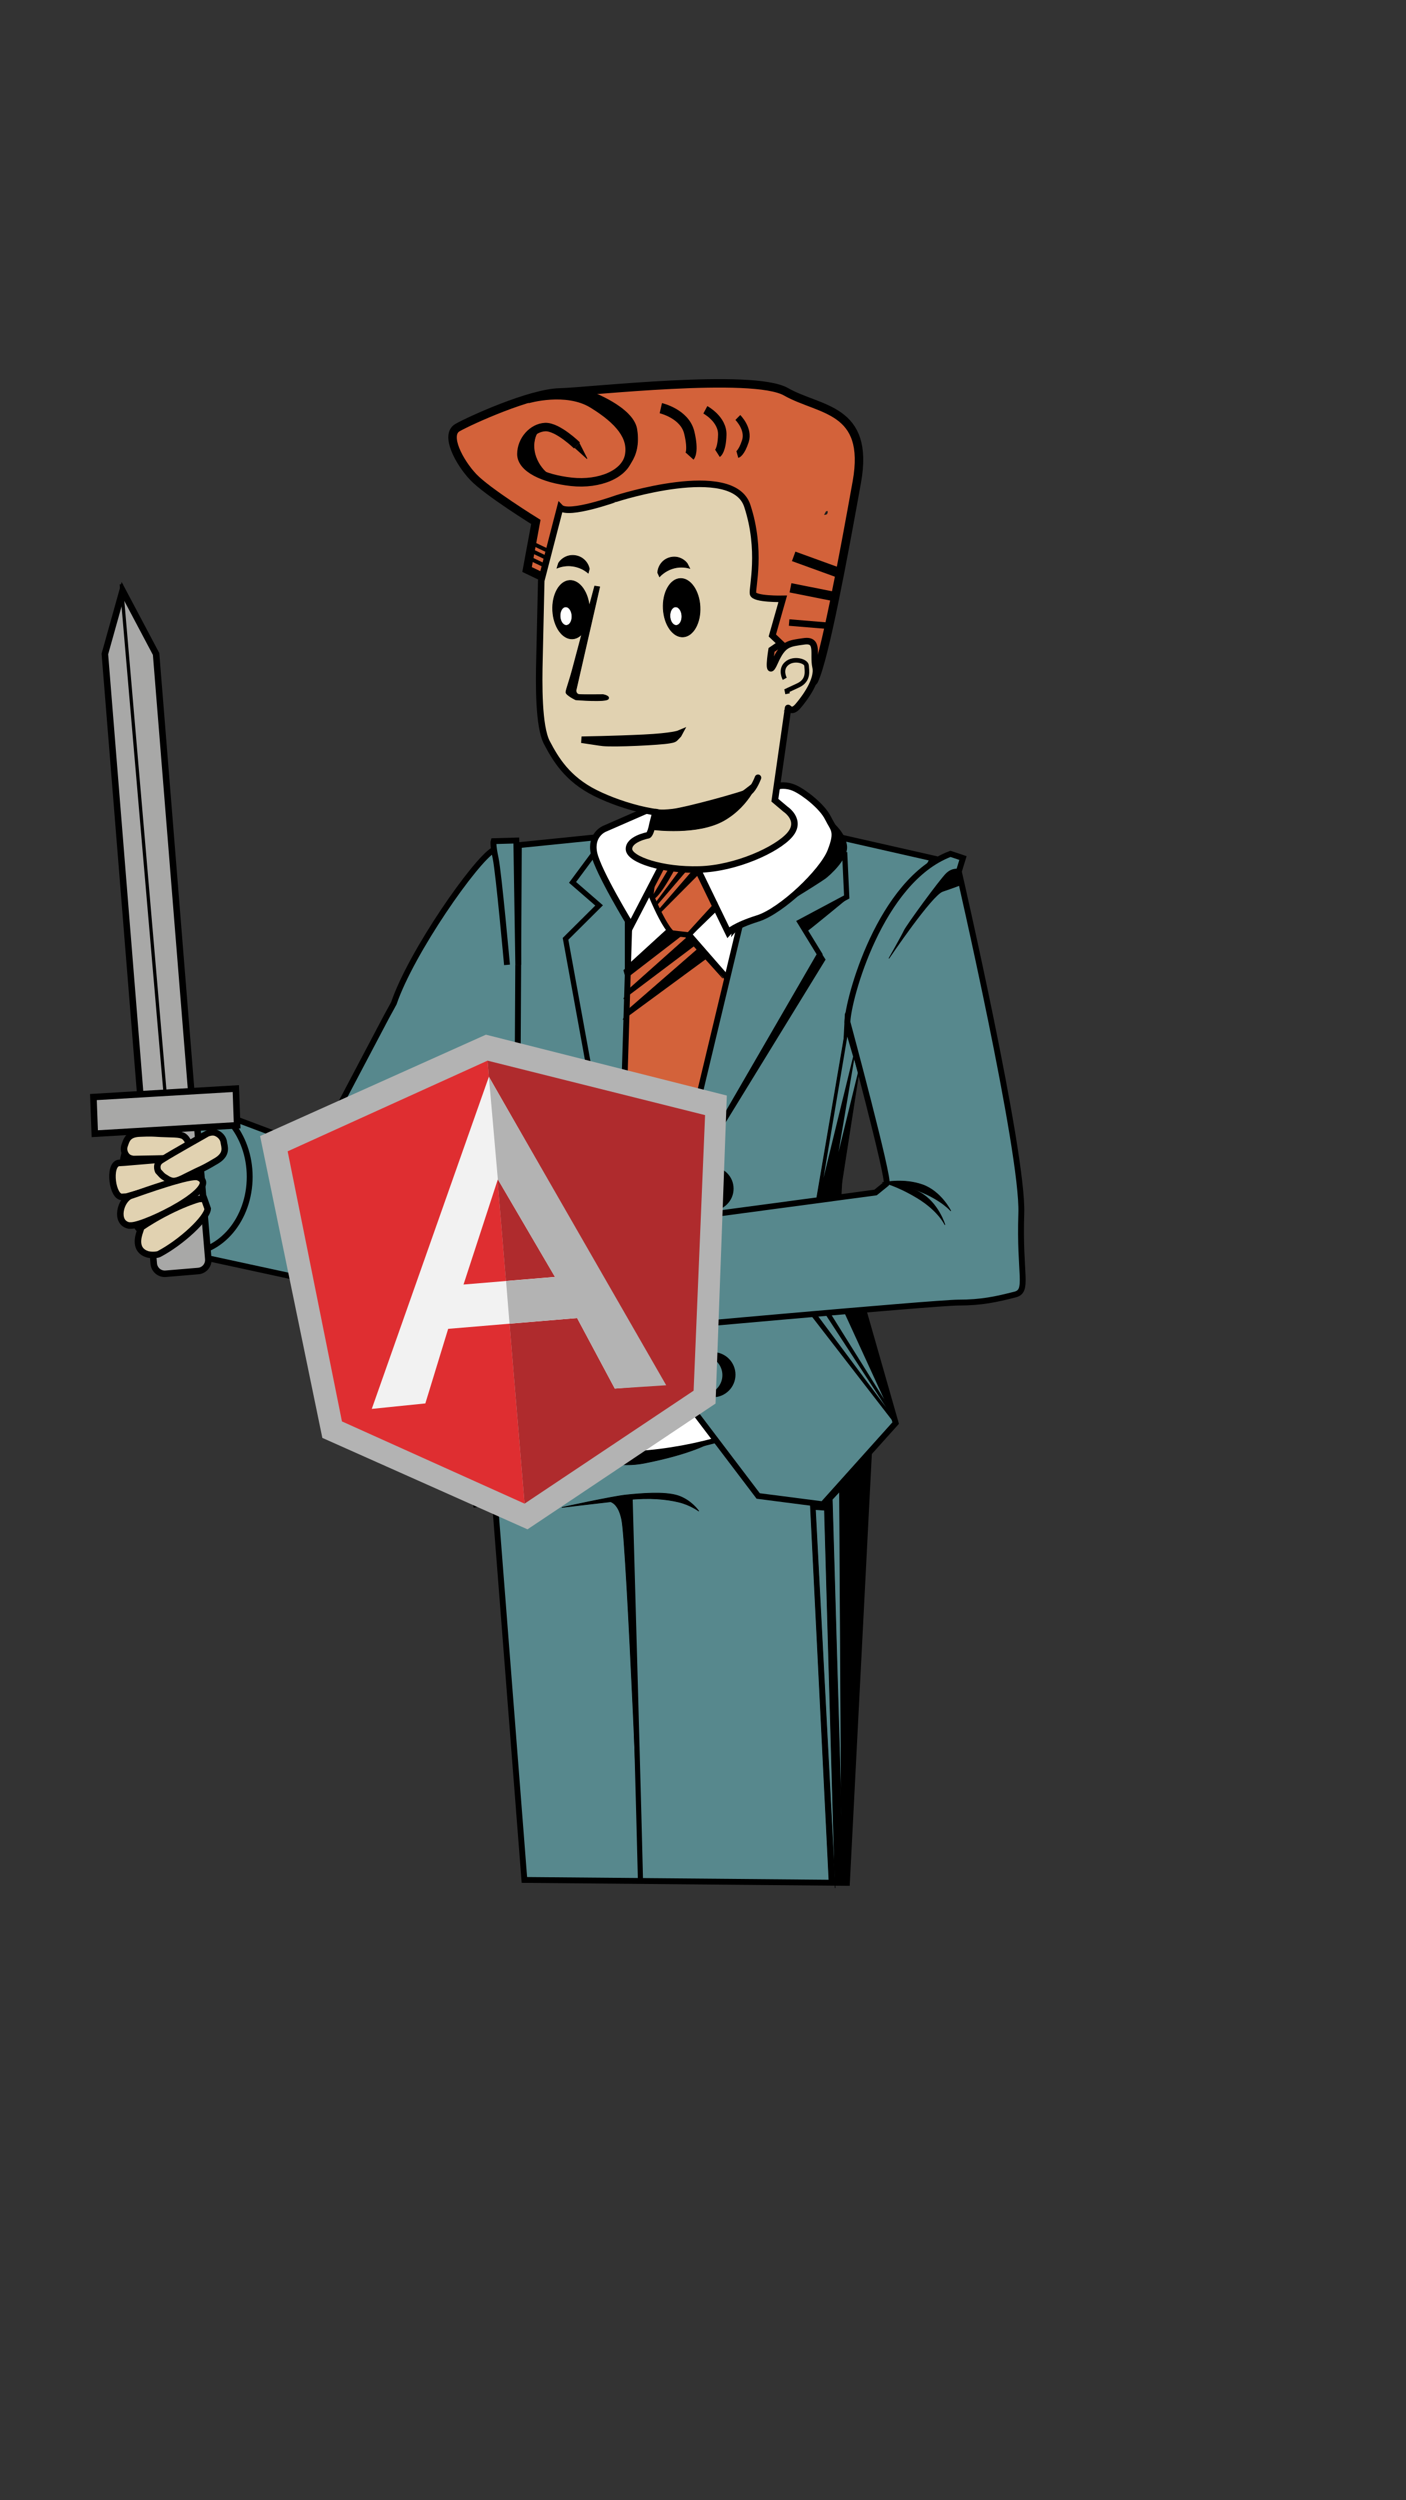<?xml version="1.0" encoding="utf-8"?>
<!-- Generator: Adobe Illustrator 21.0.2, SVG Export Plug-In . SVG Version: 6.00 Build 0)  -->
<svg version="1.1"
	 id="svg2" inkscape:export-filename="C:\Users\Marlene\Pictures\jugplakate\jug-butler.png" inkscape:export-xdpi="90" inkscape:export-ydpi="90" inkscape:version="0.91 r13725" sodipodi:docname="jug-buttler.svg" xmlns:cc="http://creativecommons.org/ns#" xmlns:dc="http://purl.org/dc/elements/1.1/" xmlns:inkscape="http://www.inkscape.org/namespaces/inkscape" xmlns:rdf="http://www.w3.org/1999/02/22-rdf-syntax-ns#" xmlns:sodipodi="http://sodipodi.sourceforge.net/DTD/sodipodi-0.dtd" xmlns:svg="http://www.w3.org/2000/svg"
	 xmlns="http://www.w3.org/2000/svg" xmlns:xlink="http://www.w3.org/1999/xlink" x="0px" y="0px" viewBox="0 0 2160 3840"
	 style="enable-background:new 0 0 2160 3840;" xml:space="preserve">
<rect x="0" y="0" width="2160" height="3840" fill="#333333" stroke="none"/>
<style type="text/css">
	.st0{fill:#57888D;stroke:#000000;stroke-width:9;}
	.st1{fill:#FFFFFF;stroke:#000000;stroke-width:8;}
	.st2{fill:#D3623A;stroke:#000000;stroke-width:13;}
	.st3{fill:#FFFFFF;stroke:#000000;stroke-width:6;stroke-linecap:round;}
	.st4{fill:#D3623A;stroke:#000000;stroke-width:8;}
	.st5{fill:#D3623A;stroke:#000000;stroke-width:8.416;}
	.st6{stroke:#000000;}
	.st7{fill:#FFFFFF;stroke:#000000;stroke-width:10;}
	.st8{fill:#E1D2B1;stroke:#000000;stroke-width:10;}
	.st9{fill:#FFFFFF;stroke:#000000;stroke-width:0.31;}
	.st10{stroke:#000000;stroke-width:10;}
	.st11{fill:none;stroke:#000000;stroke-width:7;}
	.st12{fill:none;stroke:#000000;stroke-width:13;}
	.st13{fill:none;stroke:#000000;stroke-width:16;}
	.st14{fill:none;stroke:#000000;stroke-width:12.941;}
	.st15{fill:none;stroke:#000000;stroke-width:10.604;}
	.st16{fill:none;stroke:#000000;stroke-width:10;}
	.st17{fill:none;stroke:#000000;stroke-width:14.487;}
	.st18{fill:none;stroke:#000000;stroke-width:15.506;}
	.st19{fill:#E1D2B1;stroke:#000000;stroke-width:10;stroke-linecap:round;}
	.st20{fill:none;stroke:#000000;stroke-width:10;stroke-linecap:round;}
	.st21{fill:none;stroke:#000000;stroke-width:6;stroke-linecap:round;}
	.st22{stroke:#000000;stroke-width:9;}
	.st23{fill:none;stroke:#000000;stroke-width:7;stroke-linecap:round;}
	.st24{fill:#57888D;stroke:#000000;stroke-width:6;stroke-linecap:round;}
	.st25{stroke:#000000;stroke-width:4;stroke-linecap:round;}
	.st26{fill:none;stroke:#000000;stroke-width:8;}
	.st27{fill:none;stroke:#000000;stroke-width:7.901;}
	.st28{fill:#57888D;stroke:#000000;}
	.st29{stroke:#000000;stroke-width:0.896;}
	.st30{fill:none;stroke:#000000;stroke-width:9;stroke-linecap:round;}
	.st31{fill:none;stroke:#000000;stroke-width:6.47;}
	.st32{fill:#57888D;stroke:#000000;stroke-width:1.082;}
	.st33{fill:#57888D;stroke:#000000;stroke-width:2.252;}
	.st34{fill:#57888D;stroke:#000000;stroke-width:1.48;}
	.st35{fill:#57888D;stroke:#000000;stroke-width:0.863;}
	.st36{fill:none;stroke:#000000;stroke-width:6;}
	.st37{stroke:#000000;stroke-width:1.056;}
	.st38{stroke:#000000;stroke-width:6;stroke-linecap:round;}
	.st39{fill:none;}
	.st40{fill:#A8A8A7;stroke:#000000;stroke-width:10;}
	.st41{fill:#C00000;}
	.st42{fill:#1D1D1B;}
	.st43{fill:#B3B3B3;}
	.st44{fill:#AF2B2D;}
	.st45{fill:#DF2E31;}
	.st46{fill:#F2F2F2;}
	.st47{fill:#A8A8A7;stroke:#000000;stroke-width:5;}
</style>
<defs>
	
	<inkscape:path-effect  effect="spiro" id="path-effect4253" is_visible="true"></inkscape:path-effect>
	<inkscape:path-effect  effect="spiro" id="path-effect4205" is_visible="true"></inkscape:path-effect>
	<inkscape:path-effect  effect="spiro" id="path-effect4205-7" is_visible="true"></inkscape:path-effect>
	<inkscape:path-effect  effect="spiro" id="path-effect4205-2" is_visible="true"></inkscape:path-effect>
	<inkscape:path-effect  effect="spiro" id="path-effect4253-1" is_visible="true"></inkscape:path-effect>
</defs>
<sodipodi:namedview  bordercolor="#666666" borderopacity="1.0" fit-margin-bottom="0" fit-margin-left="0" fit-margin-right="0" fit-margin-top="0" id="base" inkscape:current-layer="layer2" inkscape:cx="238.7493" inkscape:cy="2828.7259" inkscape:document-units="px" inkscape:pageopacity="0.0" inkscape:pageshadow="2" inkscape:window-height="1002" inkscape:window-maximized="0" inkscape:window-width="1095" inkscape:window-x="0" inkscape:window-y="0" inkscape:zoom="0.25" pagecolor="#ffffff" showgrid="false">
	</sodipodi:namedview>
<path class="st0" d="M757.7,1305.8c-27.2,15.7-125.6,155.8-152.7,235.2c-0.1,0.2-11.4,20.8-11.5,21l-107.3,203.5
	c-0.4,0.8-1.6,0.7-1.9-0.1l0,0c-0.4-1.2,1.4-1.9,1.9-0.7l13.2,55.8c5.7,3.4,43.5,80.4,86.5,60.7c47.2-21.6,96.6-94,96.6-94
	l111.7-176.3c0.1-0.2,6.8-55.2,6.8-55.5l-13.5-251.7C787.5,1303.7,766,1301.1,757.7,1305.8z"/>
<path id="path4595" inkscape:connector-curvature="0" class="st0" d="M749,2161l56.6,726.3l495.5,4.5l36.2-706L749,2161z"/>
<path id="path4508" inkscape:connector-curvature="0" class="st1" d="M807.8,2170.1c0,0,31.7,52,108.6,61.1s190.1-13.6,255.7-45.3
	s76.9-436.7,76.9-436.7l-411.8-4.5L807.8,2170.1z"/>
<path id="path4322" inkscape:connector-curvature="0" sodipodi:nodetypes="ccssssssc" class="st2" d="M809.7,874.7l13.5-73.1
	c0,0-74.7-46.2-96.2-69c-21.5-22.7-43.9-64.7-24.1-75.9c19.8-11.2,111.8-53,157.1-54c45.3-1.1,296.4-30.2,347.7-0.9
	c51.3,29.2,129.2,24.3,108.6,138.6c-20.5,114.3-49.3,269.7-65.7,304.5C1234.1,1079.6,809.7,874.7,809.7,874.7L809.7,874.7z"/>
<rect id="rect4479" x="868.9" y="1344.2" class="st3" width="368.8" height="183.3"/>
<path id="path4398" inkscape:connector-curvature="0" class="st4" d="M1000,1374.4c24,57.6,35.2,60.8,35.2,60.8l20.8,3.2l49.6-54.4
	l8-81.6l-104-6.4L1000,1374.4z"/>
<path id="path4400" inkscape:connector-curvature="0" class="st5" d="M1024.9,1432.2l-67.3,61.5l-28.1,460.9l90.4,11.2l111.4-447.3
	l-71.8-82.3L1024.9,1432.2z"/>
<path id="path4433" inkscape:connector-curvature="0" class="st0" d="M929.5,1284.6C797.1,1298,797.1,1298,797.1,1298l-2.9,538.8
	c0,0-60.1,219.8-84.1,240.6s21.1,233,21.1,233l54.4-9.6l161.6-241.6l23.9-782.1L929.5,1284.6z"/>
<path id="path4402" inkscape:connector-curvature="0" class="st0" d="M1136,1424l-152,635.2l180.8,238.4l99.2,12.8l112-124.8
	l-89.6-313.6l16-313.6l131.2-240l-240-54.4L1136,1424z"/>
<path id="path4652" inkscape:connector-curvature="0" sodipodi:nodetypes="csssccc" class="st6" d="M1123.8,1437.7
	c0,0,14.1-18.7,37.3-26.6c23.2-7.9,100.2-57.2,106.9-62.2c5.7-4.2,34.5-29.4,32.8-49.2c-1.7-19.8-20.9-35.6-20.9-35.6l-149.3,122.2
	L1123.8,1437.7z"/>
<path id="path4394" inkscape:connector-curvature="0" sodipodi:nodetypes="czzzsccc" class="st7" d="M1195.9,1207.2
	c0,0,11.6-3.1,25.8,3.6c14.2,6.6,41.5,27.8,50.3,45.6c8.8,17.8,16.4,19.5,4.1,51.1c-12.4,31.6-75.7,91.8-112,103.1
	c-36.3,11.4-45.4,21.4-45.4,21.4l-46.3-95.5L1195.9,1207.2z"/>
<path id="path4396" inkscape:connector-curvature="0" class="st7" d="M994.3,1244.2l-65.9,28.8c0,0-22,9.1-15.8,37.6
	s56.6,111,56.6,111l46.9-90.4l13.3-88.7L994.3,1244.2z"/>
<path id="path4310" inkscape:connector-curvature="0" sodipodi:nodetypes="ccssssssssssccccsscc" class="st8" d="M860.6,779.4
	l-29.1,112.4c0,0-1.8,80.5-2.7,119.1c-1,38.6-1.7,104.9,11.4,129.7c13.1,24.9,31,55.7,74.5,77.4c43.5,21.7,112.4,39.9,145.7,27.5
	c33.4-12.4,64.2-30.3,82.9-53.3c18.7-23,68.2-98.6,67.9-103.1c-0.2-4.5,3.9,7.9,14.6-4.5s31.5-40.6,27.1-60.2
	c-4.3-19.6,5.9-42.8-17.8-39.4c-23.6,3.4-32.1,3.3-44.9,32.2c-12.8,28.9-4.9-19-4.9-19l14.3-9.8l-13.1-12.4l16-56.3
	c0,0-44.1,1-45.7-8s13.8-66.4-8.8-134.9c-22.6-68.6-200.5-11.3-200.5-11.3S873.1,792.4,860.6,779.4L860.6,779.4z"/>
<ellipse id="path3350" transform="matrix(0.999 -4.828069e-02 4.828069e-02 0.999 -43.833 51.636)" class="st6" cx="1047" cy="933.2" rx="28.3" ry="44.9"/>
<ellipse id="path3350-4" transform="matrix(0.999 -4.828069e-02 4.828069e-02 0.999 -44.176 43.442)" class="st6" cx="877.2" cy="936.2" rx="28.3" ry="44.9"/>
<ellipse id="path3350-47" transform="matrix(0.999 -4.828069e-02 4.828069e-02 0.999 -44.466 51.227)" class="st9" cx="1038.2" cy="946.1" rx="8.8" ry="13.9"/>
<ellipse id="path3350-47-1" transform="matrix(0.999 -4.828069e-02 4.828069e-02 0.999 -44.663 43.077)" class="st9" cx="869.4" cy="946.1" rx="8.8" ry="13.9"/>
<path id="path4251" inkscape:connector-curvature="0" inkscape:original-d="m 606.14282,-430.8521 2.5,-8 c 0,0 -0.5,-18.5 -14,-22 -13.5,-3.5 -44.5,8 -44.5,8 l -3.5,9.5 c 0,0 12.5,-2 25.5,-3 13,-1 29,3.5 34,15.5 z" inkscape:path-effect="#path-effect4253" class="st6" d="
	M903.7,880.2l1.7-6.5c-1.4-7-5.9-13.3-12-17c-5.7-3.4-12.8-4.6-19.3-3.1s-12.4,5.6-16,11.2l-2.4,7.7c6.4-2.6,13.4-3.8,20.3-3.4
	C886.1,869.7,896,873.6,903.7,880.2z"/>
<path id="path4251-3" inkscape:connector-curvature="0" inkscape:original-d="m 756.00536,-422.5189 -1.13576,-8.4564 c 0,0 3.50596,-18.13948 17.25702,-18.54941 13.75105,-0.40992 42.14058,17.92413 42.14058,17.92413 l 1.86738,10.16172 c 0,0 -11.87756,-4.79099 -24.4064,-8.70808 -12.52885,-3.91708 -28.88379,-3.08411 -35.72282,7.62804 z" inkscape:path-effect="#path-effect4253-1" class="st6" d="
	M1013.2,885.8l-2.8-6.2c0.3-6.9,3.7-13.7,9-18.2c5.2-4.4,12.3-6.5,19.1-5.8c6.8,0.8,13.2,4.4,17.3,9.9l3.8,7.4
	c-6.7-1.9-13.8-2.3-20.7-1.1C1029.1,873.6,1020,878.6,1013.2,885.8z"/>
<path id="path4304" inkscape:connector-curvature="0" class="st6" d="M913.6,900.1l7.7,1.2l-36.4,159.1c0,0-0.1,5.6,4.7,6.2
	s36.9,0.2,36.9,0.2s11.3,1.9,7.9,6.8c-3.4,5-50,1.2-50,1.2s-15.2-7.3-15-11.7c0.2-4.4,5.6-17.5,11.6-41
	C887.1,998.7,913.6,900.1,913.6,900.1z"/>
<path inkscape:connector-curvature="0" class="st10" d="M1033.3,1135.7c2.1-0.6,3-1.1,4.3-2.5c0.5-0.5,5.7-5.8,6.1-6.6
	c0,0-10,4.3-54.8,6.5c-44.9,2.2-95.4,3-95.4,3c3.2,0.5,6.5,1,9.9,1.5c9.7,1.4,12.9,2,17.9,2.7c2.8,0.4,4.3,0.6,4.6,0.6
	c18.8,1.9,87.4-1.5,102.1-4.1C1031.1,1136.3,1033.3,1135.7,1033.3,1135.7z"/>
<path id="path4318" inkscape:connector-curvature="0" class="st11" d="M1205.6,1042.5c0,0-7.9-14,2.9-23.4s30.2-3.9,30.6,3.3
	c0.3,7.2,4.3,22.2-13,30.3c-17.2,8-17.2,8-17.2,8l1,4.8"/>
<path id="path4324" inkscape:connector-curvature="0" class="st12" d="M810.6,613c0,0,59.2-17.6,100,7.6
	c40.9,25.2,61.3,50.3,55.9,78.9c-5.4,28.6-45.4,45.2-88.7,40.5s-76.9-21.2-76.8-42.7c0.1-21.5,17.3-40.5,36.5-41.4
	s48.9,28.2,48.9,28.2l0,0"/>
<path id="path4326" inkscape:connector-curvature="0" class="st13" d="M1015.2,626.9c0,0,36.7,8.4,43.7,37.5s0.6,36.2,0.6,36.2l0,0"
	/>
<path id="path4326-3" inkscape:connector-curvature="0" class="st14" d="M1083.6,629.4c0,0,26.8,14.4,26,38.6
	c-0.7,24.2-7.3,28.4-7.3,28.4l0,0"/>
<path id="path4326-3-5" inkscape:connector-curvature="0" class="st15" d="M1133.5,641.2c0,0,17.7,17.5,11.6,36.4
	c-6.2,18.9-12.3,20.6-12.3,20.6l0,0"/>
<path id="path4358" inkscape:connector-curvature="0" class="st16" d="M1212.3,956.1c60.3,5,60.3,5,60.3,5"/>
<path id="path4358-6" inkscape:connector-curvature="0" class="st17" d="M1214.4,902.8c63.9,12.7,63.9,12.7,63.9,12.7"/>
<path id="path4358-6-9" inkscape:connector-curvature="0" inkscape:transform-center-x="1.091775" inkscape:transform-center-y="70.218503" class="st18" d="
	M1219.3,854.5c66.4,24.1,66.4,24.1,66.4,24.1"/>
<path id="path4390" inkscape:connector-curvature="0" sodipodi:nodetypes="cccssscscc" class="st19" d="M1210.7,1087.3l-20.3,141.7
	l16.5,13.9c0,0,25.7,16.9,6.4,39.3c-19.3,22.5-82.5,51.6-139,53.2c-56.6,1.6-107.2-15.2-108-31S995,1283,995,1283s4,1.2,7.6-18.3
	l3.8-14.5l-0.8-2.8"/>
<path id="path4392" inkscape:connector-curvature="0" sodipodi:nodetypes="cssc" class="st20" d="M1007.5,1247.2c0,0,5,2.6,26.1,0.1
	c21.1-2.4,111.5-27.1,118-31.6s12.9-21.2,12.9-21.2"/>
<circle id="path4789" class="st21" cx="978" cy="2047.6" r="8.4"/>
<path id="path4609" inkscape:connector-curvature="0" class="st22" d="M950.9,2041.4l-22.6-29.7l72.4-7.1L950.9,2041.4z"/>
<path id="path4414" inkscape:connector-curvature="0" class="st23" d="M1470.4,1336.8c0,0-6.4-10.4-36,24.8s-69.6,110.4-69.6,110.4
	l0,0"/>
<circle id="path4462" class="st24" cx="1090.6" cy="1826.2" r="31.7"/>
<circle id="path4462-9" class="st24" cx="1095.2" cy="2111.3" r="31.7"/>
<path id="path4462-9-8" inkscape:connector-curvature="0" class="st25" d="M1093.3,1793.9c17.5,0,31.7,14.2,31.7,31.7
	s-14.2,31.7-31.7,31.7c-2.3,0-4.5-0.3-6.8-0.8c14.5-3.2,24.8-16.1,24.8-30.9c0-14.9-10.4-27.7-24.9-30.9
	C1088.7,1794.2,1091,1793.9,1093.3,1793.9L1093.3,1793.9z"/>
<path id="path4654-9" inkscape:connector-curvature="0" sodipodi:nodetypes="ccccc" class="st26" d="M950.4,1889.8l-81.6-447.9
	l51.6-51.3l-40.8-35.4l33-44.5"/>
<path id="path4599" inkscape:connector-curvature="0" class="st27" d="M968,2302.4c14.4,510,16,589.6,16,589.6"/>
<path id="path4607_3_" inkscape:connector-curvature="0" sodipodi:nodetypes="cssscc" class="st28" d="M862.4,1702.8"/>
<path id="path4607_4_" inkscape:connector-curvature="0" sodipodi:nodetypes="cssscc" class="st28" d="M890.4,1672.3L890.4,1672.3"
	/>
<path id="path4607_1_" inkscape:connector-curvature="0" sodipodi:nodetypes="cssscc" class="st28" d="M920.9,1678.5"/>
<path id="path4462-9-8-6" inkscape:connector-curvature="0" class="st25" d="M1093.8,2080.3c17.5,0,31.7,14.2,31.7,31.7
	s-14.2,31.7-31.7,31.7c-2.3,0-4.5-0.3-6.8-0.8c14.5-3.2,24.8-16.1,24.8-30.9c0-14.9-10.4-27.7-24.9-30.9
	C1089.2,2080.6,1091.5,2080.3,1093.8,2080.3L1093.8,2080.3z"/>
<path id="path4654" inkscape:connector-curvature="0" class="st26" d="M1032.3,1857.3l226.9-391.7l-30.4-49.6l72-38.4l-3.2-68.8l0,0
	"/>
<path id="path4690" inkscape:connector-curvature="0" class="st6" d="M1239.4,1430.2c4.5-2.8,62.8-50.9,62.8-50.9l-73.5,36.2
	L1239.4,1430.2z"/>
<path id="path4692" inkscape:connector-curvature="0" sodipodi:nodetypes="cccc" class="st6" d="M1032.3,1857.3l235.4-383.5
	l-5.9-9.3L1032.3,1857.3z"/>
<path id="path4694" inkscape:connector-curvature="0" class="st6" d="M1037.6,1332.2c-31.2,58.4-37.6,48.8-37.6,48.8l30.4-51.2
	L1037.6,1332.2z"/>
<path id="path4696" inkscape:connector-curvature="0" class="st6" d="M967.4,1415.7c-1.2,84-7,77.1-7,77.1v-88.1L967.4,1415.7z"/>
<path id="path4698" inkscape:connector-curvature="0" class="st6" d="M1103.2,1396.4l-42.8,41.6l50,64.4l-57.6-64l48.4-52.8
	L1103.2,1396.4z"/>
<path id="path4700" inkscape:connector-curvature="0" class="st6" d="M1007.2,1386.8l41.6-55.6l10,0.8l-50.8,59.2L1007.2,1386.8z"/>
<path id="path4702" inkscape:connector-curvature="0" class="st6" d="M1067.6,1333.2l-56.4,65.2l1.6,4.8l68.8-69.2L1067.6,1333.2z"
	/>
<path id="path4704" inkscape:connector-curvature="0" class="st6" d="M1045.4,1438.1l-83.7,64.5l-3.4-12.4l67.9-58.8L1045.4,1438.1z
	"/>
<path id="path4706" inkscape:connector-curvature="0" class="st6" d="M961.7,1553.5l113.1-98.4l14.7,13.6L957.1,1566l4.5-7.9"/>
<path id="path4706-2" inkscape:connector-curvature="0" class="st29" d="M962,1522.9l100.2-89.3l10.1,14.5L958,1534.2l4-7.2"/>
<path id="path4723" inkscape:connector-curvature="0" class="st6" d="M1003.4,1274.2c0,0,68.4,9.2,109.2-14.3
	c40.8-23.5,53.6-63.8,53.6-63.8l-31.7,24.2l-109.6,29.1l-13.7-1.6L1003.4,1274.2z"/>
<g>
	<g>
		<path id="path4439_1_" inkscape:connector-curvature="0" class="st30" d="M797.2,1262.7"/>
	</g>
	<path id="path4767_2_" inkscape:connector-curvature="0" class="st6" d="M789.5,1378.6"/>
</g>
<path id="path4771" inkscape:connector-curvature="0" class="st6" d="M962.8,2042.3l-4.5,21.5l-108.6,147.1l98.4-150.5L947,2040
	L962.8,2042.3z"/>
<path id="path4775" inkscape:connector-curvature="0" sodipodi:nodetypes="cssczsc" class="st6" d="M863.2,2315.2
	c0,0,77.5-17,99-19.2c22.3-2.3,58.7-5.5,79.2,1.1c20.6,6.7,32.2,23.8,32.2,23.8s-13-9.7-31.1-14s-43.8-7.3-77.5-3.6
	C933.2,2306.9,863.2,2315.2,863.2,2315.2L863.2,2315.2z"/>
<path id="path4777" inkscape:connector-curvature="0" sodipodi:nodetypes="csccsc" class="st6" d="M853.6,2209.6
	c0,0,62.4,52,136,37.6s100.8-31.2,100.8-31.2l-76,13.6c0,0-86.4,7.2-103.2,1.6C894.4,2225.6,853.6,2209.6,853.6,2209.6z"/>
<path id="path4779" inkscape:connector-curvature="0" class="st6" d="M1334.4,2254.4l-67.2,57.6l65.6-83.2L1334.4,2254.4z"/>
<path id="path4781" inkscape:connector-curvature="0" class="st6" d="M859.2,2214.4l-70.4,86.4l62.4-94.4L859.2,2214.4z"/>
<path id="path4785" inkscape:connector-curvature="0" class="st31" d="M964.7,2040.4c0,0-14.4,106.7-17,148.7s-1.3,54.5-1.3,54.5"/>
<ellipse id="path4787" class="st21" cx="967.6" cy="2142.8" rx="8.4" ry="9.2"/>
<path id="path4791" inkscape:connector-curvature="0" sodipodi:nodetypes="cccc" class="st6" d="M1299.5,1577.9l-45.9,268.6
	l33.9-6.8L1299.5,1577.9z"/>
<path id="path4793" inkscape:connector-curvature="0" class="st6" d="M1243.2,2016l131.2,169.6l-48-177.6L1243.2,2016z"/>
<path id="path4795" inkscape:connector-curvature="0" sodipodi:nodetypes="cccccc" class="st6" d="M1244.8,2308.5l28.8,581.1
	l26.3,1.2l38.5-659.6l-72.4,80.3L1244.8,2308.5z"/>
<path id="path4797" inkscape:connector-curvature="0" sodipodi:nodetypes="cccc" class="st32" d="M1254.7,2019.6l14.2-0.7
	l102.3,156.8L1254.7,2019.6z"/>
<path id="path4799" inkscape:connector-curvature="0" class="st6" d="M1320.8,1639.2l-30.4,195.2l-28,4.8l40.8-260L1320.8,1639.2z"
	/>
<path id="path4801" inkscape:connector-curvature="0" sodipodi:nodetypes="cccc" class="st33" d="M1258.8,1839.7l53-217l-10.4-35.6
	L1258.8,1839.7z"/>
<path id="path4801-9" inkscape:connector-curvature="0" sodipodi:nodetypes="cccc" class="st34" d="M1284,1789.6l34.9-142.7
	l-6.8-23.4L1284,1789.6z"/>
<path id="path4797-8" inkscape:connector-curvature="0" sodipodi:nodetypes="cccc" class="st35" d="M1276.3,2018.7l21.8-1.7
	l63.2,137.8L1276.3,2018.7z"/>
<path id="path4833" inkscape:connector-curvature="0" sodipodi:nodetypes="cccc" class="st28" d="M1266.6,2319.4l-13.9-0.9
	l30.3,581.3L1266.6,2319.4z"/>
<path id="path4833-2" inkscape:connector-curvature="0" sodipodi:nodetypes="cccc" class="st28" d="M1289.7,2290.9l-11.1,12
	l14,487.1L1289.7,2290.9z"/>
<path id="path4850" inkscape:connector-curvature="0" class="st6" d="M923.2,2307.2c0,0,24-12.8,32,27.2s28.8,556.8,28.8,556.8
	L969.6,2296L923.2,2307.2z"/>
<path id="path4852" inkscape:connector-curvature="0" sodipodi:nodetypes="csccscc" class="st6" d="M907.5,601.5
	c0,0,65.3,23.6,70.8,57.6c7.8,47.9-22.8,65.3-22.8,65.3l12.5-23.8c0,0-5.5-45.6-19.5-54s-80.4-42-80.4-42L907.5,601.5z"/>
<path id="path4854" inkscape:connector-curvature="0" class="st36" d="M815.7,858.6c20.3,9.8,20.9,9.8,20.9,9.8"/>
<path id="path4854-3" inkscape:connector-curvature="0" inkscape:transform-center-x="12.519088" inkscape:transform-center-y="-22.80928" class="st36" d="
	M818.1,846.7c20.3,9.8,20.9,9.8,20.9,9.8"/>
<path id="path4854-6" inkscape:connector-curvature="0" inkscape:transform-center-x="-0.20883427" inkscape:transform-center-y="-19.980852" class="st36" d="
	M820.4,835.8c20.3,9.8,20.9,9.8,20.9,9.8"/>
<path id="path4889" inkscape:connector-curvature="0" class="st6" d="M838.9,659.2c0,0-15-4.9-18.3,20.1c-3.3,25.1,16,50.2,33.2,55
	s-41.4-13.9-41.4-13.9l-12.7-27.7l14.6-26.8l28-7l0,0"/>
<path id="path4893" inkscape:connector-curvature="0" sodipodi:nodetypes="cccc" class="st6" d="M890,681l11.9,23.5l-18.5-16.7
	L890,681z"/>
<path class="st8" d="M978,1898.7c-74.8-24.1-92.1-46.4-140.2-43.5c-73.9,4.5-88.7-10.6-108.8,6.9c-16.2,14.2,0.5,29.4,0.5,29.4
	s-12.5,8.9-12.6,17.4c-0.1,14.3,8.4,17.6,8.4,17.6s-9.1,10.4-9.2,16.2c-0.2,14.7,8,17.3,8,17.3s-4.3,4.8-7,15.1
	c-5.8,22.5,124.7,42.2,124.7,42.2s45.7,10.8,61.7,13.2c22.1,3.4,89.6,1.3,89.6,1.3v-144.3L978,1898.7z"/>
<path class="st0" d="M773.3,1394.7"/>
<path class="st0" d="M778.9,1481.9c0,0-12.8-141.6-17.4-163.4c-4.7-21.8-3.2-26.6-3.2-26.6l34.9-1l3,190.9"/>
<path id="path4412_2_" inkscape:connector-curvature="0" sodipodi:nodetypes="cccssscsccscc" class="st0" d="M1460.2,1311.4
	l19.2,6.4l-6.4,20.8c0,0,99.2,430.4,96,524.8s11.8,119.4-9.6,124.8c-29.2,7.4-51.2,12.4-87.6,12.4c-34.2,0-515.6,43.6-515.6,43.6
	s30.9-53,23.4-96.1c-5.2-29.9-25.9-64.2-25.9-64.2l391.4-52.4l16.8-13.6c5.6-4.5-60-248-60-248
	C1302.4,1536,1351.6,1352.2,1460.2,1311.4L1460.2,1311.4z"/>
<path id="path4673-6_2_" inkscape:connector-curvature="0" sodipodi:nodetypes="csczc" class="st37" d="M1419.4,1828.8"/>
<path id="path4673_2_" inkscape:connector-curvature="0" sodipodi:nodetypes="csczc" class="st6" d="M1466.5,1856.9"/>
<path id="path4650" inkscape:connector-curvature="0" class="st6" d="M1365.6,1472c0,0,65.6-97.3,82.6-103s28.3-10.2,28.3-10.2
	l-4.5-23.8c0,0-8.8-2.3-18.1,6.5c-9.3,8.8-60.8,79.2-64.8,87.7C1385.1,1437.8,1365.6,1472,1365.6,1472z"/>
<path id="path4673" inkscape:connector-curvature="0" sodipodi:nodetypes="csczc" class="st6" d="M1358.3,1815.9
	c0,0,30.2-6.4,58.9,3.7c28.7,10.2,43.5,40.2,43.5,40.2s-14.4-17-48.7-30.4C1377.7,1815.9,1358.3,1815.9,1358.3,1815.9z"/>
<path id="path4755" inkscape:connector-curvature="0" class="st36" d="M1036,1873.3c0,0,20.5,10.7,26.3,53.8
	c5.8,43.1-22,108.3-22,108.3"/>
<path id="path4759_3_" class="st38" d="M995.2,2005.2c0-8.2,6.4-14.8,14.4-14.8s14.4,6.6,14.4,14.8s-6.4,14.8-14.4,14.8"/>
<path id="path4765" inkscape:connector-curvature="0" class="st6" d="M960.8,1883.8c0,0,63.1-10.7,75.5-5.1
	c12.4,5.7,18.1,17,20.6,26c2.5,9.1,2.3-7.9,2.3-7.9s-5.7-25.5-11-27.4S960,1881,960,1881L960.8,1883.8z"/>
<path id="path4673-6" inkscape:connector-curvature="0" sodipodi:nodetypes="csczc" class="st37" d="M1355.4,1816
	c0,0,30.1-0.1,58.2,15.7c28.1,15.7,38.1,49.5,38.1,49.5s-9.5-21.5-42.8-41.6C1375.6,1819.6,1355.4,1816,1355.4,1816L1355.4,1816z"/>
<path id="path4759_2_" class="st38" d="M1007.9,2020c-8,0-14.4-6.6-14.4-14.8s6.4-14.8,14.4-14.8"/>
<g>
	<polygon points="728.9,1888.5 810.8,1895.5 728.6,1894.5 	"/>
</g>
<g>
	<path class="st39" d="M755.2,1934.4"/>
</g>
<g>
	<path class="st39" d="M828,1937.5"/>
</g>
<g>
	<path class="st39" d="M755.9,1974.7"/>
</g>
<g>
	<path class="st39" d="M827.3,1974.7"/>
</g>
<g>
	<polygon points="729.4,1922.8 804.4,1929.5 729.1,1928.8 	"/>
</g>
<g>
	<polygon points="725.9,1955.7 800.9,1967.3 725.2,1961.6 	"/>
</g>
<path class="st0" d="M486.2,1765.5L285,1689.9V1925l268,58c0,0,54.8,8,70.9-21.5c16.1-29.5,87.7-220.3,87.7-220.3L486.2,1765.5z"/>
<ellipse class="st0" cx="285" cy="1807.4" rx="98.6" ry="117.5"/>
<path class="st40" d="M304.5,1952.1l-49.9,4.2c-9.4,0.8-17.6-6.2-18.4-15.5l-17-203.1c-0.8-9.4,6.2-17.6,15.5-18.4l49.9-4.2
	c9.4-0.8,17.6,6.2,18.4,15.5l17,203.1C320.8,1943.1,313.8,1951.4,304.5,1952.1z"/>
<g>
	<path class="st41" d="M1269.4,789.4c0.2-0.6,0.5-1.3,0.8-1.8c-0.1-0.7-0.1-1.3,0-2c-0.9,1.5-1.7,3-2.4,4.5
		C1268.3,789.9,1268.8,789.7,1269.4,789.4z"/>
	<g>
		<path class="st42" d="M1270.8,789.2c0.2-0.6,0.5-1.1,0.7-1.7c0.2-0.6,0-1.5,0.1-2.1c0.1-1.1-2.5-0.3-2.8,0.2
			c-0.9,1.5-1.7,3.1-2.6,4.7c-0.4,0.8,1.8,0.4,2,0.3c0.6-0.2,1.1-0.4,1.7-0.6c0.3-0.1,1.2-0.6,0.8-1c-0.4-0.4-1.5-0.1-1.9,0
			c-0.5,0.2-1.1,0.4-1.7,0.6c0.7,0.1,1.3,0.2,2,0.3c0.7-1.5,1.5-2.9,2.3-4.3c-0.9,0.1-1.9,0.2-2.8,0.2c0,0.7,0.1,1.4-0.1,2
			c-0.1,0.6-0.5,1.2-0.7,1.8C1267.7,790.5,1270.5,790.1,1270.8,789.2z"/>
	</g>
</g>
<g>
	<path class="st8" d="M193,1773c-2.1-3.5-3.2-7.8-1.9-12.7l1.2-3.4c2.6-7.9,6.1-15.2,22.2-15.9l2.7-0.1c20.8-0.9,22.8,0.5,40,0.8
		l5.3,0.2c17.3,0.3,20.5,2,25,8.9l1.7,3c2.4,3.7,3,6.7,3.2,7.7l1.2,5.3c-0.1,1.6-1.6,10.8-11.8,11.3l-4.4,0.2
		c-11.4,0.8-72.2,1.8-72.8,1.7C199.7,1779.3,195.8,1777.7,193,1773z"/>
	<path class="st8" d="M307.4,1795.6c-0.4,11-113,42.2-113,42.2l-6.8,0.4c-14.9,1.4-21.5-48.2-5.8-52l9.6-0.6l100.4-8.4l9.2-0.6
		c1.4,0.3,9.3,2.6,8.8,12.4L307.4,1795.6z"/>
	<path class="st8" d="M304.8,1808.2c36.4,15.3-79.2,73.3-103.2,74l-3.5,0c-22.3-4.4-13.1-39.7,2.8-45.8l2-0.6
		c15.9-5.5,90.8-32.5,101.5-27.7L304.8,1808.2z"/>
	<path class="st8" d="M215.1,1891.1c-2.8,7.9-9.1,28.6,11.1,35.2c4.5,1.5,15,1.4,18.1-0.3c35.3-18.6,73.9-55.3,74.8-69.5l-5.5-15.6
		l-6.2,0.5c0-1.4-44.1,12.4-90.3,43.6L215.1,1891.1z"/>
	<path class="st8" d="M334.7,1741.4c3.9,2.3,7.4,5.9,8.8,11.2l0.7,3.9c2,9,2.7,17.8-12.2,26.7l-2.5,1.4
		c-19.1,11.5-21.8,11.2-38.2,19.7l-5.1,2.5c-16.4,8.6-20.5,8.5-28.5,4.3l-3.3-2.1c-4.3-2.3-6.6-5-7.3-5.8l-4.1-4.5
		c-0.8-1.6-4.4-11.3,4.9-16.9l4-2.5c10.3-6.7,67.1-38.8,67.8-39C325,1738.7,329.6,1738.2,334.7,1741.4z"/>
</g>
<g>
	
		<sodipodi:namedview  bordercolor="#666666" borderopacity="1" fit-margin-bottom="0" fit-margin-left="0" fit-margin-right="0" fit-margin-top="0" gridtolerance="10" guidetolerance="10" id="namedview4" inkscape:current-layer="g10" inkscape:cx="171.15375" inkscape:cy="177.21499" inkscape:pageopacity="0" inkscape:pageshadow="2" inkscape:window-height="697" inkscape:window-maximized="0" inkscape:window-width="1393" inkscape:window-x="2290" inkscape:window-y="312" inkscape:zoom="0.25757162" objecttolerance="10" pagecolor="#ffffff" showgrid="false">
		</sodipodi:namedview>
	
		<g id="g10_1_" transform="matrix(1.25,0,0,-1.25,-188.846,636.719)" inkscape:groupmode="layer" inkscape:label="ink_ext_XXXXXX">
		<g id="g12_1_" transform="scale(0.1,0.1)">
			<path id="path14_1_" inkscape:connector-curvature="0" class="st43" d="M7482.8-7619.1L4707.3-8864.5l765.1-3708.9l2521.6-1123.5
				l2311,1545.6l138.5,3784.3L7482.8-7619.1z"/>
			<path id="path16_1_" inkscape:connector-curvature="0" class="st44" d="M10176.3-8607.4l-2673.6,669.1l455-5442.8l2077.7,1387.7
				L10176.3-8607.4z"/>
			<path id="path18_1_" inkscape:connector-curvature="0" class="st45" d="M5046.1-9052.4l667.3-3318.4l2244.3-1010.3l-455,5442.9
				L5046.1-9052.4L5046.1-9052.4z"/>
			<path id="path20_1_" inkscape:connector-curvature="0" class="st46" d="M8331.6-10595.1l-702.2,1198.4L7207.5-10689
				L8331.6-10595.1L8331.6-10595.1z M8603.4-11100.9l-1584.6-132.5l-280.4-916.3l-658.4-67.3l1439.3,4081.1l2158.5-3780.4
				l-611.2-51.1L8603.4-11100.9L8603.4-11100.9z"/>
			<path id="path22_1_" inkscape:connector-curvature="0" class="st43" d="M7519.3-8135.9l110.1-1260.8l701.6-1199.4l-600.6-50.2
				l42.4-523.3l830.5,68.6l463.3-866.6l631.9,41L7519.3-8135.9z"/>
		</g>
	</g>
</g>
<path class="st40" d="M294.3,1682.1c-18.2-225.9-36.3-451.8-54.5-677.7l-51.5-97.2l-27.2,97.2c18.2,225.9,36.3,451.8,54.5,677.7
	H294.3z"/>
<line class="st47" x1="253.9" y1="1682.1" x2="186.3" y2="897.3"/>
<polygon class="st40" points="143.5,1684.9 362.3,1671.9 364.3,1728.3 145.6,1741.2 "/>
</svg>
